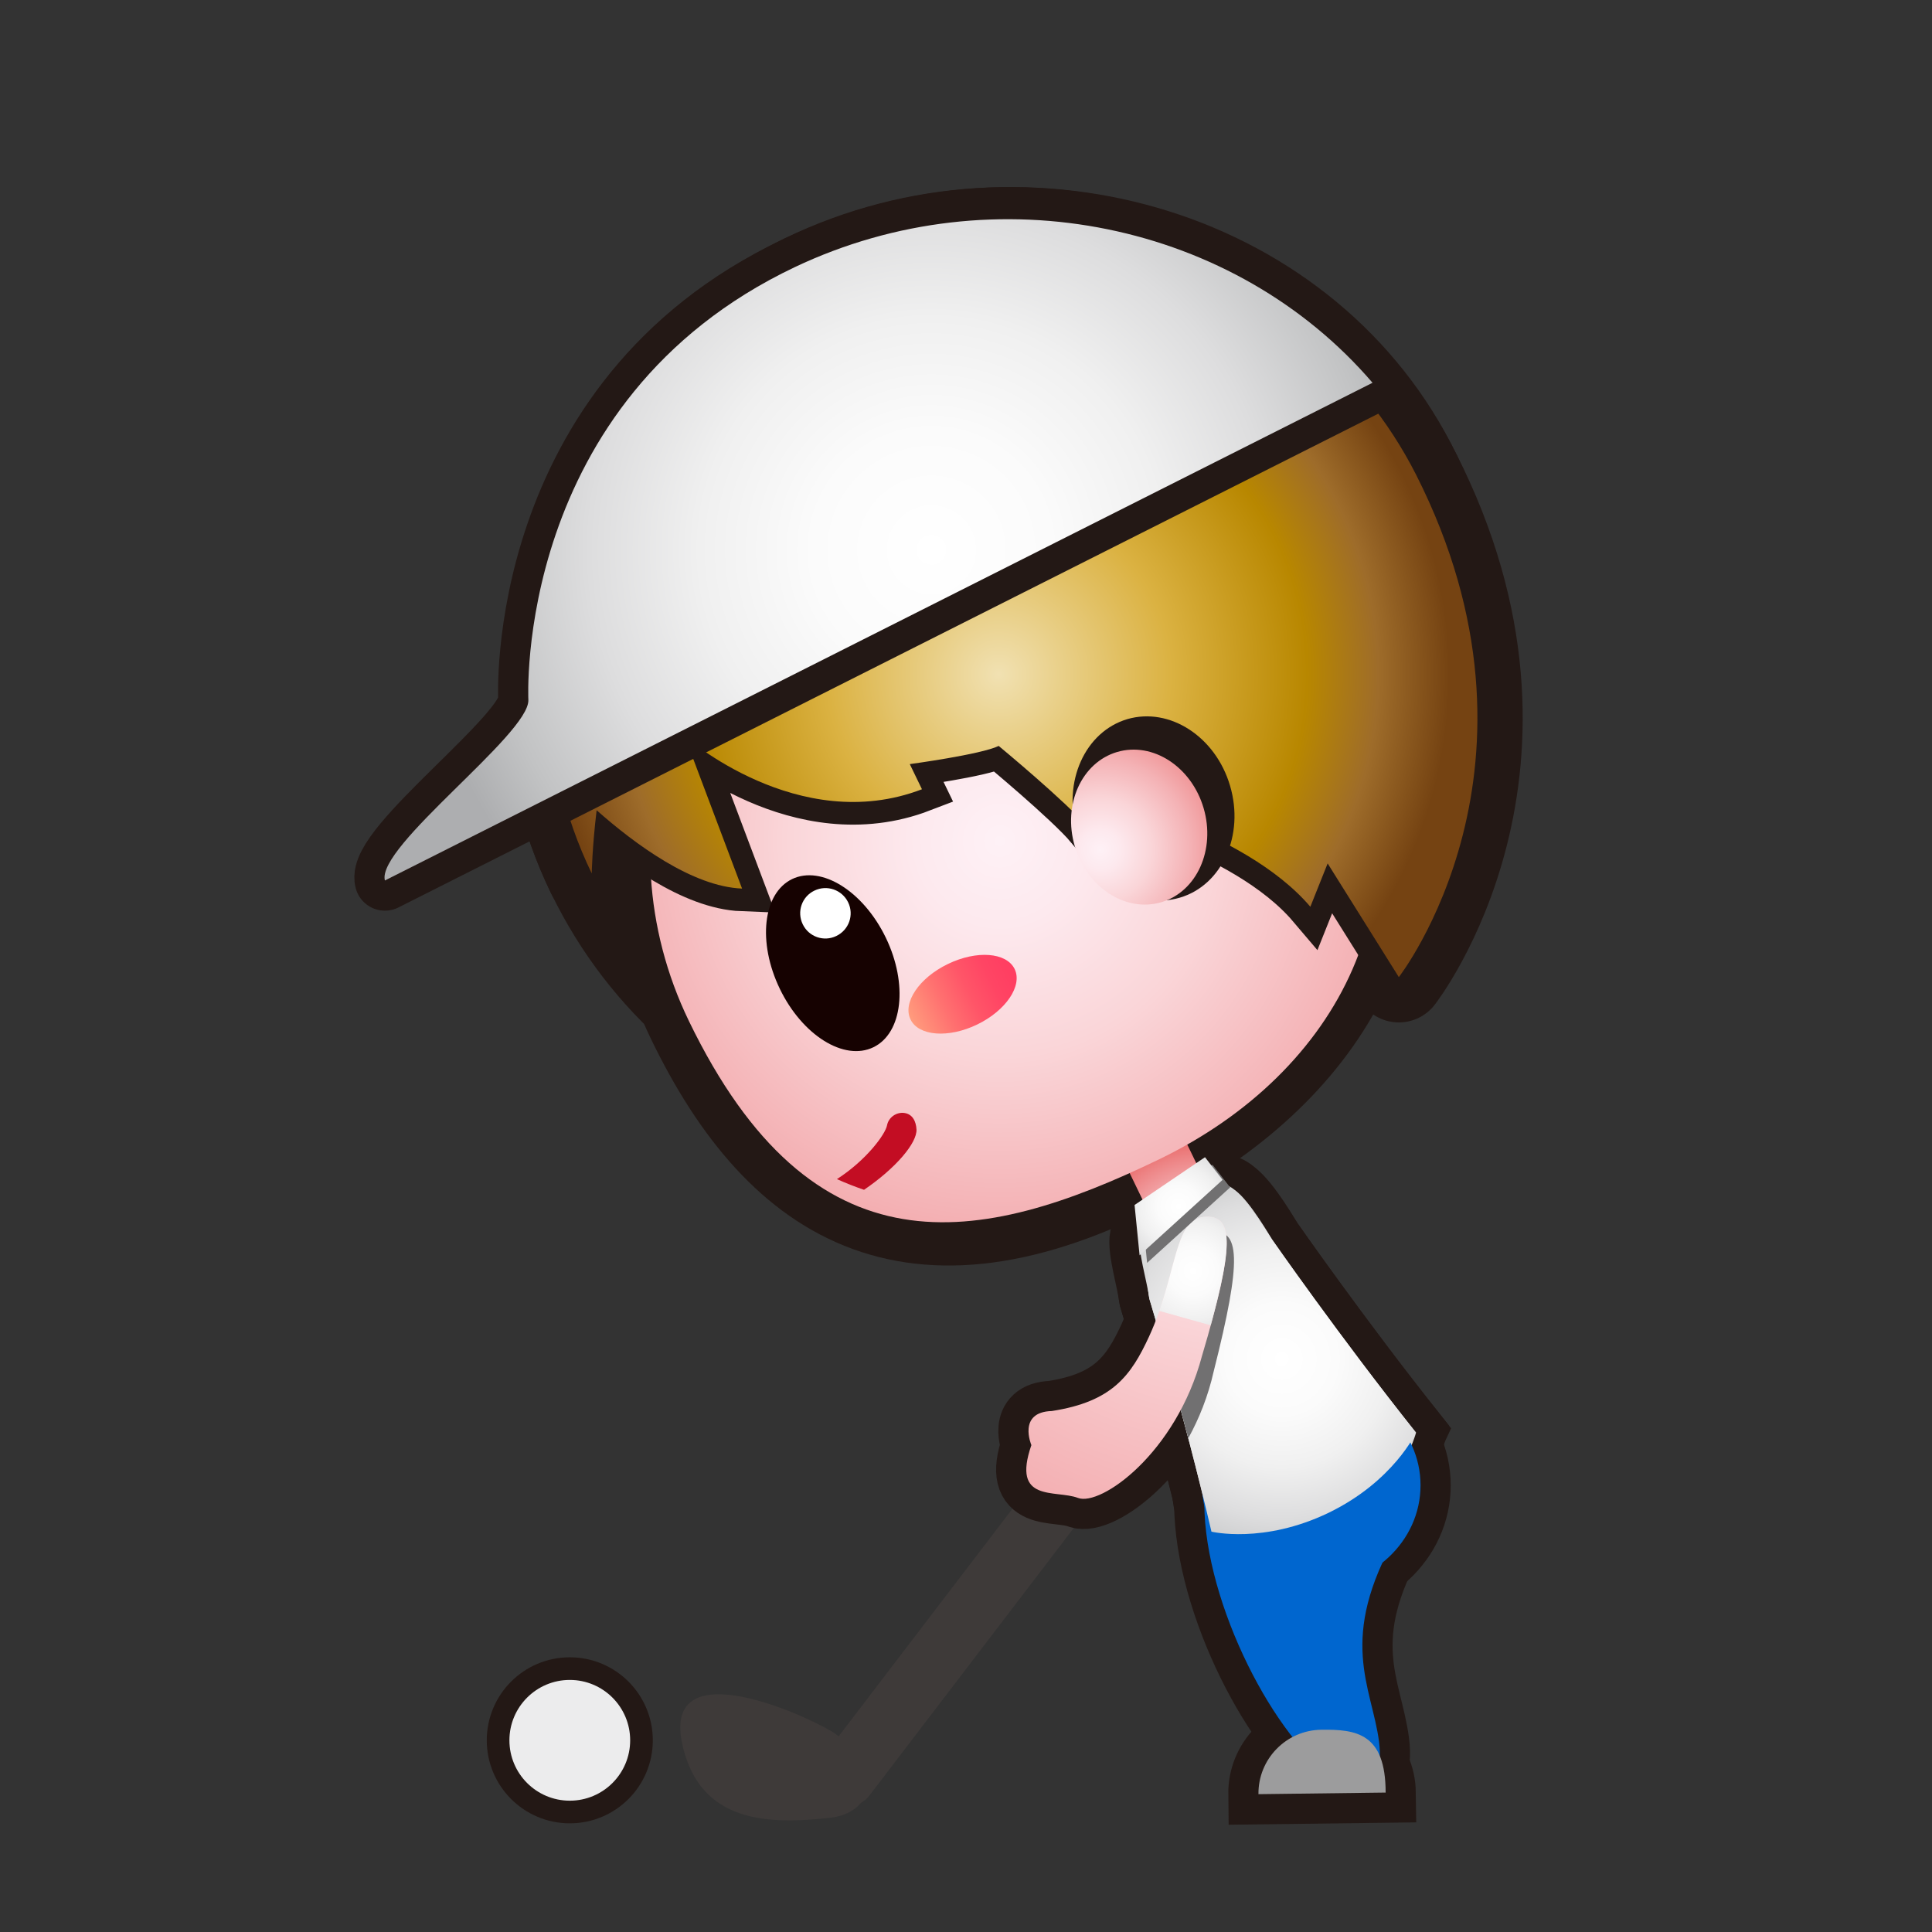<?xml version="1.0" encoding="iso-8859-1"?>
<!-- Generator: Adobe Illustrator 16.0.0, SVG Export Plug-In . SVG Version: 6.00 Build 0)  -->
<!DOCTYPE svg PUBLIC "-//W3C//DTD SVG 1.1//EN" "http://www.w3.org/Graphics/SVG/1.1/DTD/svg11.dtd">
<svg version="1.1" xmlns="http://www.w3.org/2000/svg" xmlns:xlink="http://www.w3.org/1999/xlink" x="0px" y="0px" width="64px"
	 height="64px" viewBox="0 0 64 64" style="enable-background:new 0 0 64 64;" xml:space="preserve">
<rect x="0" y="0" width="64" height="64" fill="#333333" stroke="none"/>
<g id="man_x5F_golfing_x28_wh_x29_">
	<g id="man_x5F_golfing_x28_ye_x29__3_">
		<g id="g6_18_">
			<path id="path2_58_" style="fill:#3E3A39;" d="M39.107,44.335c-0.438-0.337-1.066-0.253-1.401,0.187l-9.925,12.996
				c-0.067-0.045-0.117-0.096-0.188-0.139c-1.217-0.727-5.699-2.639-4.98,0.451c0.594,2.57,2.851,2.611,4.882,2.387
				c0.481-0.055,0.817-0.244,1.03-0.498c0.102-0.062,0.197-0.137,0.274-0.238l10.498-13.744
				C39.631,45.297,39.547,44.668,39.107,44.335z"/>
			<path id="path4_62_" style="fill:#231815;" d="M37.706,44.521l-3.567,4.674l1.633,1.156l3.524-4.615
				c0.335-0.439,0.251-1.068-0.188-1.401C38.67,43.998,38.041,44.082,37.706,44.521z"/>
		</g>
		<g id="g161_2_">
			<path id="path34-7-5_380_" style="fill:none;stroke:#231815;stroke-width:2;stroke-miterlimit:10;" d="M42.141,41.063
				c-0.256-0.431-0.971-1.604-1.377-1.705c-0.406-0.103-0.775-0.117-0.775-0.117c-0.825-0.021-1.504,0.309-2.004,0.967
				c0,0-0.098,0.188-0.221,0.756c-0.092,0.411,0.232,1.482,0.312,2.063c0,0,1.131,3.744,2.057,7.711c0,0,1.935,0.865,4.097-0.176
				c2.16-1.047,2.678-3.105,2.678-3.105C44.372,44.271,42.141,41.063,42.141,41.063z"/>
			
				<ellipse id="ellipse9_2_" style="fill:none;stroke:#231815;stroke-width:2;stroke-miterlimit:10;" cx="43.438" cy="49.203" rx="3.619" ry="3.375"/>
			<path id="path11_12_" style="fill:#48140F;stroke:#231815;stroke-width:2;stroke-miterlimit:10;" d="M40.5,47.381
				c-1.52,2.309,0.068,7.064,2.044,9.803c1.972,2.736,3.38,2.34,3.138,0.508c-0.24-1.827-1.396-3.395,0.596-6.86
				C48.268,47.365,41.576,45.751,40.5,47.381z"/>
			<path id="path13_18_" style="fill:#48140F;stroke:#231815;stroke-width:2;stroke-miterlimit:10;" d="M41.688,59.434
				c-0.014-1.162,0.918-2.119,2.08-2.134c1.164-0.016,2.117,0.918,2.133,2.081L41.688,59.434z"/>
			<path id="path34-7-5_379_" style="fill:none;stroke:#231815;stroke-width:2;stroke-miterlimit:10;" d="M42.141,41.063
				c-0.311-0.448-1.063-1.678-1.472-1.781c-0.405-0.1-0.681-0.041-0.681-0.041c-0.826-0.021-1.104,0.854-1.606,1.511
				c0,0-0.097,0.188-0.22,0.758c-0.09,0.411-0.221,0.823-0.088,1.517c0,0,1.131,3.744,2.057,7.711c0,0,1.717,0.418,3.881-0.625
				c2.155-1.045,2.893-2.656,2.893-2.656C44.372,44.271,42.141,41.063,42.141,41.063z"/>
			<path id="path30-2_368_" style="fill:#48140F;stroke:#231815;stroke-width:2;stroke-miterlimit:10;" d="M38.063,44.277
				c-0.595,1.283-1.207,2.154-3.22,2.465c-1.147,0.033-0.677,1.129-0.677,1.129c-0.665,1.922,0.797,1.468,1.545,1.75
				c0.75,0.286,3.247-1.477,4.105-4.699c0.787-3.636,0.146-5.158-0.838-4.873C37.993,40.326,39.014,42.209,38.063,44.277z"/>
			<g id="g121_8_">
				<g id="g119_5_">
					<g id="g117_6_">
						<path id="path17_13_" style="fill:#F09400;stroke:#231815;stroke-width:1.542;stroke-miterlimit:10;" d="M47.564,15.409
							c3.694,7.64-0.066,17.097-7.846,20.858c-7.779,3.76-17.076,0.621-20.771-7.019c-3.695-7.642-0.387-16.886,7.391-20.647
							C34.115,4.841,43.867,7.77,47.564,15.409z"/>
						
							<radialGradient id="path32_1_" cx="134.662" cy="-404.546" r="14.934" gradientTransform="matrix(0.9 -0.435 -0.435 -0.9 -264.088 -283.178)" gradientUnits="userSpaceOnUse">
							<stop  offset="0" style="stop-color:#C97229"/>
							<stop  offset="0.387" style="stop-color:#BC6330"/>
							<stop  offset="0.603" style="stop-color:#B0522C"/>
							<stop  offset="0.715" style="stop-color:#A84729"/>
							<stop  offset="0.87" style="stop-color:#993F18"/>
							<stop  offset="1" style="stop-color:#8A3606"/>
						</radialGradient>
						
							<path id="path32_14_" style="fill:url(#path32_1_);stroke:#231815;stroke-width:3;stroke-linecap:round;stroke-linejoin:round;stroke-miterlimit:10;" d="
							M46.91,15.726c-3.66-7.22-12.848-10.067-20.261-6.482c-3.336,1.616-5.802,4.293-7.192,7.408
							c-0.023,0.053-0.043,0.105-0.064,0.158c-0.182,0.42-0.344,0.843-0.485,1.275c-0.034,0.097-0.06,0.192-0.09,0.29
							c-0.121,0.396-0.225,0.795-0.311,1.199c-0.025,0.113-0.048,0.229-0.071,0.345c-0.076,0.399-0.136,0.799-0.177,1.204
							c-0.012,0.114-0.025,0.226-0.037,0.343c-0.034,0.424-0.048,0.854-0.045,1.284c0,0.088-0.005,0.176-0.002,0.263
							c0.051,1.996,0.504,4.011,1.427,5.921c0,0,0.013-0.846,0.162-2.093c1.267,1.122,3.174,2.531,4.818,2.595l-1.901-5.047
							c0,0,3.766,3.329,7.86,1.757l-0.403-0.833c0,0,2.361-0.318,2.945-0.602c0,0,2.239,1.851,2.969,2.708
							c0,0-0.034-0.444-0.172-1.219c0.263,0.061,5.33,1.251,7.527,3.839l0.573-1.436l2.358,3.766
							C46.339,32.369,51.793,25.369,46.91,15.726z"/>
						
							<radialGradient id="path47_1_" cx="134.658" cy="-404.502" r="14.913" gradientTransform="matrix(0.9 -0.435 -0.435 -0.9 -264.088 -283.178)" gradientUnits="userSpaceOnUse">
							<stop  offset="0" style="stop-color:#C97229"/>
							<stop  offset="0.387" style="stop-color:#BC6330"/>
							<stop  offset="0.603" style="stop-color:#B0522C"/>
							<stop  offset="0.715" style="stop-color:#A84729"/>
							<stop  offset="0.87" style="stop-color:#993F18"/>
							<stop  offset="1" style="stop-color:#8A3606"/>
						</radialGradient>
						<path id="path47_2_" style="fill:url(#path47_1_);" d="M46.91,15.726c3.521,7.288-0.085,16.314-7.502,19.898
							c-7.417,3.587-16.283,0.597-19.807-6.69c-3.523-7.286-0.369-16.102,7.048-19.69C34.063,5.658,43.385,8.439,46.91,15.726z"/>
						<path id="path49_2_" style="fill:#48140F;stroke:#231815;stroke-width:2.782;stroke-miterlimit:10;" d="M44.48,23.341
							c2.99,6.184-0.248,11.886-6.08,15.062C30.38,42.775,25.811,40,22.82,33.818c-2.99-6.186-0.567-13.548,5.413-16.438
							C34.211,14.484,41.488,17.157,44.48,23.341z"/>
						<path id="path34-7-5_378_" style="fill:#D9DADA;" d="M42.141,41.063c-0.256-0.431-0.971-1.604-1.377-1.705
							c-0.406-0.103-0.775-0.117-0.775-0.117c-0.825-0.021-1.504,0.309-2.004,0.967c0,0-0.098,0.188-0.221,0.756
							c-0.092,0.411,0.232,1.482,0.312,2.063c0,0,1.131,3.744,2.057,7.711c0,0,1.935,0.865,4.097-0.176
							c2.16-1.047,2.678-3.105,2.678-3.105C44.372,44.271,42.141,41.063,42.141,41.063z"/>
						
							<radialGradient id="polygon65_1_" cx="132.316" cy="-424.866" r="4.005" gradientTransform="matrix(0.9 -0.435 -0.435 -0.9 -264.088 -283.178)" gradientUnits="userSpaceOnUse">
							<stop  offset="0" style="stop-color:#FEF1F6"/>
							<stop  offset="0.127" style="stop-color:#FDE9EE"/>
							<stop  offset="0.324" style="stop-color:#FAD5D8"/>
							<stop  offset="0.566" style="stop-color:#F4B2B5"/>
							<stop  offset="0.841" style="stop-color:#ED8384"/>
							<stop  offset="1" style="stop-color:#E86564"/>
						</radialGradient>
						<polygon id="polygon65_2_" style="fill:url(#polygon65_1_);" points="40.38,40.084 38.464,41.012 37.109,38.214 39.027,37.29 
													"/>
						<ellipse id="ellipse67_2_" style="fill:#0066CF;" cx="43.438" cy="49.203" rx="3.619" ry="3.375"/>
						<path id="path69_1_" style="fill:#0066CF;" d="M40.5,47.381c-1.52,2.309,0.068,7.064,2.044,9.803
							c1.972,2.736,3.38,2.34,3.138,0.508c-0.24-1.827-1.396-3.395,0.596-6.86C48.268,47.365,41.576,45.751,40.5,47.381z"/>
						<path id="path71_1_" style="fill:#9C9C9D;" d="M41.688,59.434c-0.014-1.162,0.918-2.119,2.08-2.134
							c1.164-0.016,2.133,0.117,2.133,2.081L41.688,59.434z"/>
						
							<radialGradient id="path34-7-5_1_" cx="316.461" cy="-343.021" r="8.039" gradientTransform="matrix(1 0 0 -1 -274 -298)" gradientUnits="userSpaceOnUse">
							<stop  offset="0" style="stop-color:#E5E2DF"/>
							<stop  offset="0" style="stop-color:#F1EFEE"/>
							<stop  offset="0" style="stop-color:#FFFFFF"/>
							<stop  offset="0.229" style="stop-color:#FBFBFB"/>
							<stop  offset="0.447" style="stop-color:#F0F0F0"/>
							<stop  offset="0.66" style="stop-color:#DDDDDE"/>
							<stop  offset="0.869" style="stop-color:#C2C3C4"/>
							<stop  offset="1" style="stop-color:#ADAEB0"/>
						</radialGradient>
						<path id="path34-7-5_377_" style="fill:url(#path34-7-5_1_);" d="M42.141,41.063c-0.311-0.448-1.063-1.678-1.472-1.781
							c-0.405-0.1-0.681-0.041-0.681-0.041c-0.67,0.347-1.104,0.854-1.606,1.511c0,0-0.097,0.188-0.22,0.758
							c-0.09,0.411-0.221,0.823-0.088,1.517c0,0,1.131,3.744,2.057,7.711c0,0,1.717,0.418,3.881-0.625
							c2.155-1.045,2.893-2.656,2.893-2.656C44.372,44.271,42.141,41.063,42.141,41.063z"/>
						
							<radialGradient id="path96_1_" cx="132.293" cy="-409.54" r="22.043" gradientTransform="matrix(0.9 -0.435 -0.435 -0.9 -264.088 -283.178)" gradientUnits="userSpaceOnUse">
							<stop  offset="0" style="stop-color:#FEF1F6"/>
							<stop  offset="0.127" style="stop-color:#FDE9EE"/>
							<stop  offset="0.324" style="stop-color:#FAD5D8"/>
							<stop  offset="0.566" style="stop-color:#F4B2B5"/>
							<stop  offset="0.841" style="stop-color:#ED8384"/>
							<stop  offset="1" style="stop-color:#E86564"/>
						</radialGradient>
						<path id="path96_3_" style="fill:url(#path96_1_);" d="M44.48,23.341c2.99,6.184-0.101,12.173-6.08,15.062
							c-5.98,2.892-11.47,3.91-15.581-4.584c-2.99-6.186-0.567-13.548,5.413-16.438C34.211,14.484,41.488,17.157,44.48,23.341z"/>
						
							<path id="path98_17_" style="fill:none;stroke:#A4414A;stroke-width:0.835;stroke-linecap:round;stroke-linejoin:round;stroke-miterlimit:10;" d="
							M26.327,25.026c0,0-2.32-1.222-3.291,1.592"/>
						<path id="path100_14_" style="fill:#48140F;stroke:#231815;stroke-width:1.5;stroke-miterlimit:10;" d="M46.91,15.726
							c-3.66-7.22-12.848-10.067-20.261-6.482c-3.336,1.616-5.802,4.293-7.192,7.408c-0.023,0.053-0.043,0.105-0.064,0.158
							c-0.182,0.42-0.344,0.843-0.485,1.275c-0.034,0.097-0.06,0.192-0.09,0.29c-0.121,0.396-0.225,0.795-0.311,1.199
							c-0.025,0.113-0.048,0.229-0.071,0.345c-0.076,0.399-0.136,0.799-0.177,1.204c-0.012,0.114-0.025,0.226-0.037,0.343
							c-0.034,0.424-0.048,0.854-0.045,1.284c0,0.088-0.005,0.176-0.002,0.263c0.051,1.996,0.504,4.011,1.427,5.921
							c0,0,0.013-0.846,0.162-2.093c1.267,1.122,3.174,2.531,4.818,2.595l-1.901-5.047c0,0,3.766,3.329,7.86,1.757l-0.403-0.833
							c0,0,2.361-0.318,2.945-0.602c0,0,2.239,1.851,2.969,2.708c0,0-0.034-0.444-0.172-1.219c0.263,0.061,5.33,1.251,7.527,3.839
							l0.573-1.436l2.358,3.766C46.339,32.369,51.793,25.369,46.91,15.726z"/>
						
							<radialGradient id="path115_1_" cx="134.662" cy="-404.544" r="14.934" gradientTransform="matrix(0.9 -0.435 -0.435 -0.9 -264.088 -283.178)" gradientUnits="userSpaceOnUse">
							<stop  offset="0" style="stop-color:#F1E1B2"/>
							<stop  offset="0.38" style="stop-color:#DBB242"/>
							<stop  offset="0.685" style="stop-color:#B88700"/>
							<stop  offset="0.842" style="stop-color:#9E6C2A"/>
							<stop  offset="1" style="stop-color:#754312"/>
						</radialGradient>
						<path id="path115_14_" style="fill:url(#path115_1_);" d="M46.91,15.726c-0.458-0.902-1.002-1.736-1.618-2.498
							C40.98,7.895,33.137,6.106,26.649,9.243c-3.336,1.616-5.802,4.293-7.192,7.408c-0.023,0.053-0.043,0.105-0.064,0.158
							c-0.182,0.42-0.344,0.843-0.485,1.275c-0.034,0.097-0.06,0.192-0.09,0.29c-0.121,0.396-0.225,0.795-0.311,1.199
							c-0.025,0.113-0.048,0.229-0.071,0.345c-0.076,0.399-0.136,0.799-0.177,1.204c-0.012,0.114-0.025,0.226-0.037,0.343
							c-0.034,0.424-0.048,0.854-0.045,1.284c0,0.088-0.005,0.176-0.002,0.263c0.051,1.996,0.504,4.011,1.427,5.921
							c0,0,0.013-0.846,0.162-2.093c1.267,1.122,3.174,2.531,4.818,2.595l-1.901-5.047c0,0,3.766,3.329,7.86,1.757l-0.403-0.833
							c0,0,2.361-0.318,2.945-0.602c0,0,2.239,1.851,2.969,2.708c0,0-0.034-0.444-0.172-1.219c0.263,0.061,5.33,1.251,7.527,3.839
							l0.573-1.436l2.358,3.766C46.339,32.369,51.793,25.369,46.91,15.726z"/>
					</g>
				</g>
			</g>
			<g id="g213_221_">
				
					<linearGradient id="path136_1_" gradientUnits="userSpaceOnUse" x1="250.358" y1="481.484" x2="254.191" y2="481.484" gradientTransform="matrix(0.9 -0.435 0.435 0.9 -404.849 -290.656)">
					<stop  offset="0" style="stop-color:#FFA67F"/>
					<stop  offset="0.097" style="stop-color:#FF967B"/>
					<stop  offset="0.365" style="stop-color:#FF7170"/>
					<stop  offset="0.614" style="stop-color:#FF5568"/>
					<stop  offset="0.834" style="stop-color:#FF4564"/>
					<stop  offset="1" style="stop-color:#FF3F62"/>
				</linearGradient>
				<path id="path136_6_" style="fill:url(#path136_1_);" d="M33.611,32.1c-0.269-0.552-1.256-0.629-2.211-0.166
					c-0.952,0.458-1.508,1.283-1.238,1.837c0.267,0.552,1.257,0.627,2.207,0.168C33.324,33.477,33.879,32.652,33.611,32.1z"/>
			</g>
			<g id="g213_220_">
				<path id="path209_167_" style="fill:#160201;" d="M29.344,31.063c0.741,1.535,0.557,3.16-0.411,3.628
					c-0.971,0.47-2.356-0.396-3.099-1.932c-0.745-1.543-0.565-3.166,0.404-3.638C27.208,28.654,28.598,29.52,29.344,31.063z"/>
				<path id="path211_135_" style="fill:#FFFFFF;" d="M28.096,29.891c0.201,0.415,0.028,0.913-0.392,1.115
					c-0.414,0.201-0.912,0.028-1.112-0.388c-0.202-0.416-0.031-0.915,0.386-1.115C27.396,29.3,27.895,29.477,28.096,29.891z"/>
			</g>
			<path id="path142_16_" style="fill:#C30D23;" d="M29.385,37.275c-0.056,0.303-0.696,1.166-1.661,1.785
				c0.296,0.133,0.594,0.25,0.898,0.354c1.072-0.73,1.759-1.561,1.738-1.998c-0.013-0.266-0.129-0.508-0.399-0.547
				C29.694,36.831,29.435,37.014,29.385,37.275z"/>
			<path id="path144_10_" style="fill:#231815;" d="M40.748,26.032c0.482,1.634-0.264,3.294-1.667,3.705
				c-1.399,0.413-2.923-0.575-3.405-2.21c-0.48-1.633,0.268-3.288,1.665-3.704C38.744,23.413,40.27,24.401,40.748,26.032z"/>
			
				<radialGradient id="path151_1_" cx="204.343" cy="-392.442" r="5.277" gradientTransform="matrix(0.959 -0.283 -0.283 -0.959 -270.585 -290.373)" gradientUnits="userSpaceOnUse">
				<stop  offset="0" style="stop-color:#FEF1F6"/>
				<stop  offset="0.127" style="stop-color:#FDE9EE"/>
				<stop  offset="0.324" style="stop-color:#FAD5D8"/>
				<stop  offset="0.566" style="stop-color:#F4B2B5"/>
				<stop  offset="0.841" style="stop-color:#ED8384"/>
				<stop  offset="1" style="stop-color:#E86564"/>
			</radialGradient>
			<path id="path151_6_" style="fill:url(#path151_1_);" d="M39.871,26.769c0.404,1.374-0.223,2.771-1.402,3.118
				c-1.18,0.347-2.462-0.484-2.867-1.86c-0.403-1.374,0.227-2.768,1.402-3.116C38.186,24.563,39.467,25.396,39.871,26.769z"/>
			<path id="path153_8_" style="fill:#717071;" d="M40.088,40.811c-0.967,0.125-0.822,1.78-1.563,3.767
				c0.229,0.806,0.523,1.87,0.838,3.067c0.354-0.643,0.656-1.385,0.844-2.224C41.145,41.709,41.094,40.68,40.088,40.811z"/>
			
				<radialGradient id="path30-2_1_" cx="-197.602" cy="-449.796" r="27.785" gradientTransform="matrix(-0.965 0.262 -0.262 -0.965 -266.991 -347.305)" gradientUnits="userSpaceOnUse">
				<stop  offset="0" style="stop-color:#FEF1F6"/>
				<stop  offset="0.127" style="stop-color:#FDE9EE"/>
				<stop  offset="0.324" style="stop-color:#FAD5D8"/>
				<stop  offset="0.566" style="stop-color:#F4B2B5"/>
				<stop  offset="0.841" style="stop-color:#ED8384"/>
				<stop  offset="1" style="stop-color:#E86564"/>
			</radialGradient>
			<path id="path30-2_367_" style="fill:url(#path30-2_1_);" d="M38.063,44.277c-0.595,1.283-1.207,2.154-3.22,2.465
				c-1.147,0.033-0.677,1.129-0.677,1.129c-0.665,1.922,0.797,1.468,1.545,1.75c0.75,0.286,3.247-1.477,4.105-4.699
				c1.088-3.67,1.078-4.701,0.068-4.611C38.87,40.4,39.014,42.209,38.063,44.277z"/>
		</g>
		
			<radialGradient id="path180_1_" cx="313.518" cy="-340.104" r="3.607" gradientTransform="matrix(1 0 0 -1 -274 -298)" gradientUnits="userSpaceOnUse">
			<stop  offset="0" style="stop-color:#E5E2DF"/>
			<stop  offset="0" style="stop-color:#F1EFEE"/>
			<stop  offset="0" style="stop-color:#FFFFFF"/>
			<stop  offset="0.229" style="stop-color:#FBFBFB"/>
			<stop  offset="0.447" style="stop-color:#F0F0F0"/>
			<stop  offset="0.66" style="stop-color:#DDDDDE"/>
			<stop  offset="0.869" style="stop-color:#C2C3C4"/>
			<stop  offset="1" style="stop-color:#ADAEB0"/>
		</radialGradient>
		<path id="path180_9_" style="fill:url(#path180_1_);" d="M40.105,43.902c0.777-2.828,0.688-3.672-0.219-3.592
			c-0.873,0.078-0.895,1.428-1.484,3.116L40.105,43.902z"/>
		
			<circle id="circle182_2_" style="fill:#ECECED;stroke:#231815;stroke-width:1.5;stroke-linecap:round;stroke-linejoin:round;stroke-miterlimit:10;" cx="18.875" cy="57.65" r="2"/>
		<circle id="circle184_5_" style="fill:#ECECED;" cx="18.875" cy="57.65" r="2"/>
		
			<path id="path186_4_" style="fill:#D9DADA;stroke:#231815;stroke-width:2;stroke-linecap:round;stroke-linejoin:round;stroke-miterlimit:10;" d="
			M26.331,8.848c6.646-3.154,14.591-1.467,19.136,3.832L12.75,29.167c-0.291-1.127,4.783-4.841,4.753-5.977
			C17.503,23.189,16.994,13.279,26.331,8.848z"/>
		
			<radialGradient id="path205_1_" cx="304.853" cy="-316.214" r="17.195" gradientTransform="matrix(1 0 0 -1 -274 -298)" gradientUnits="userSpaceOnUse">
			<stop  offset="0" style="stop-color:#E5E2DF"/>
			<stop  offset="0" style="stop-color:#F1EFEE"/>
			<stop  offset="0" style="stop-color:#FFFFFF"/>
			<stop  offset="0.229" style="stop-color:#FBFBFB"/>
			<stop  offset="0.447" style="stop-color:#F0F0F0"/>
			<stop  offset="0.66" style="stop-color:#DDDDDE"/>
			<stop  offset="0.869" style="stop-color:#C2C3C4"/>
			<stop  offset="1" style="stop-color:#ADAEB0"/>
		</radialGradient>
		<path id="path205_6_" style="fill:url(#path205_1_);" d="M26.331,8.848c6.646-3.154,14.591-1.467,19.136,3.832L12.75,29.167
			c-0.291-1.127,4.783-4.841,4.753-5.977C17.503,23.189,16.994,13.279,26.331,8.848z"/>
		<polygon id="polygon207_2_" style="fill:#717071;" points="37.834,40.167 38,41.834 40.75,39.334 40.167,38.584 		"/>
		
			<radialGradient id="polygon226_2_" cx="313.042" cy="-337.959" r="3.022" gradientTransform="matrix(1 0 0 -1 -274 -298)" gradientUnits="userSpaceOnUse">
			<stop  offset="0" style="stop-color:#E5E2DF"/>
			<stop  offset="0" style="stop-color:#F1EFEE"/>
			<stop  offset="0" style="stop-color:#FFFFFF"/>
			<stop  offset="0.229" style="stop-color:#FBFBFB"/>
			<stop  offset="0.447" style="stop-color:#F0F0F0"/>
			<stop  offset="0.66" style="stop-color:#DDDDDE"/>
			<stop  offset="0.869" style="stop-color:#C2C3C4"/>
			<stop  offset="1" style="stop-color:#ADAEB0"/>
		</radialGradient>
		<polygon id="polygon226_1_" style="fill:url(#polygon226_2_);" points="37.584,39.917 37.75,41.584 40.5,39.084 39.917,38.334 		
			"/>
	</g>
	<g id="Layer_1_114_">
	</g>
</g>
<g id="Layer_1">
</g>
</svg>
